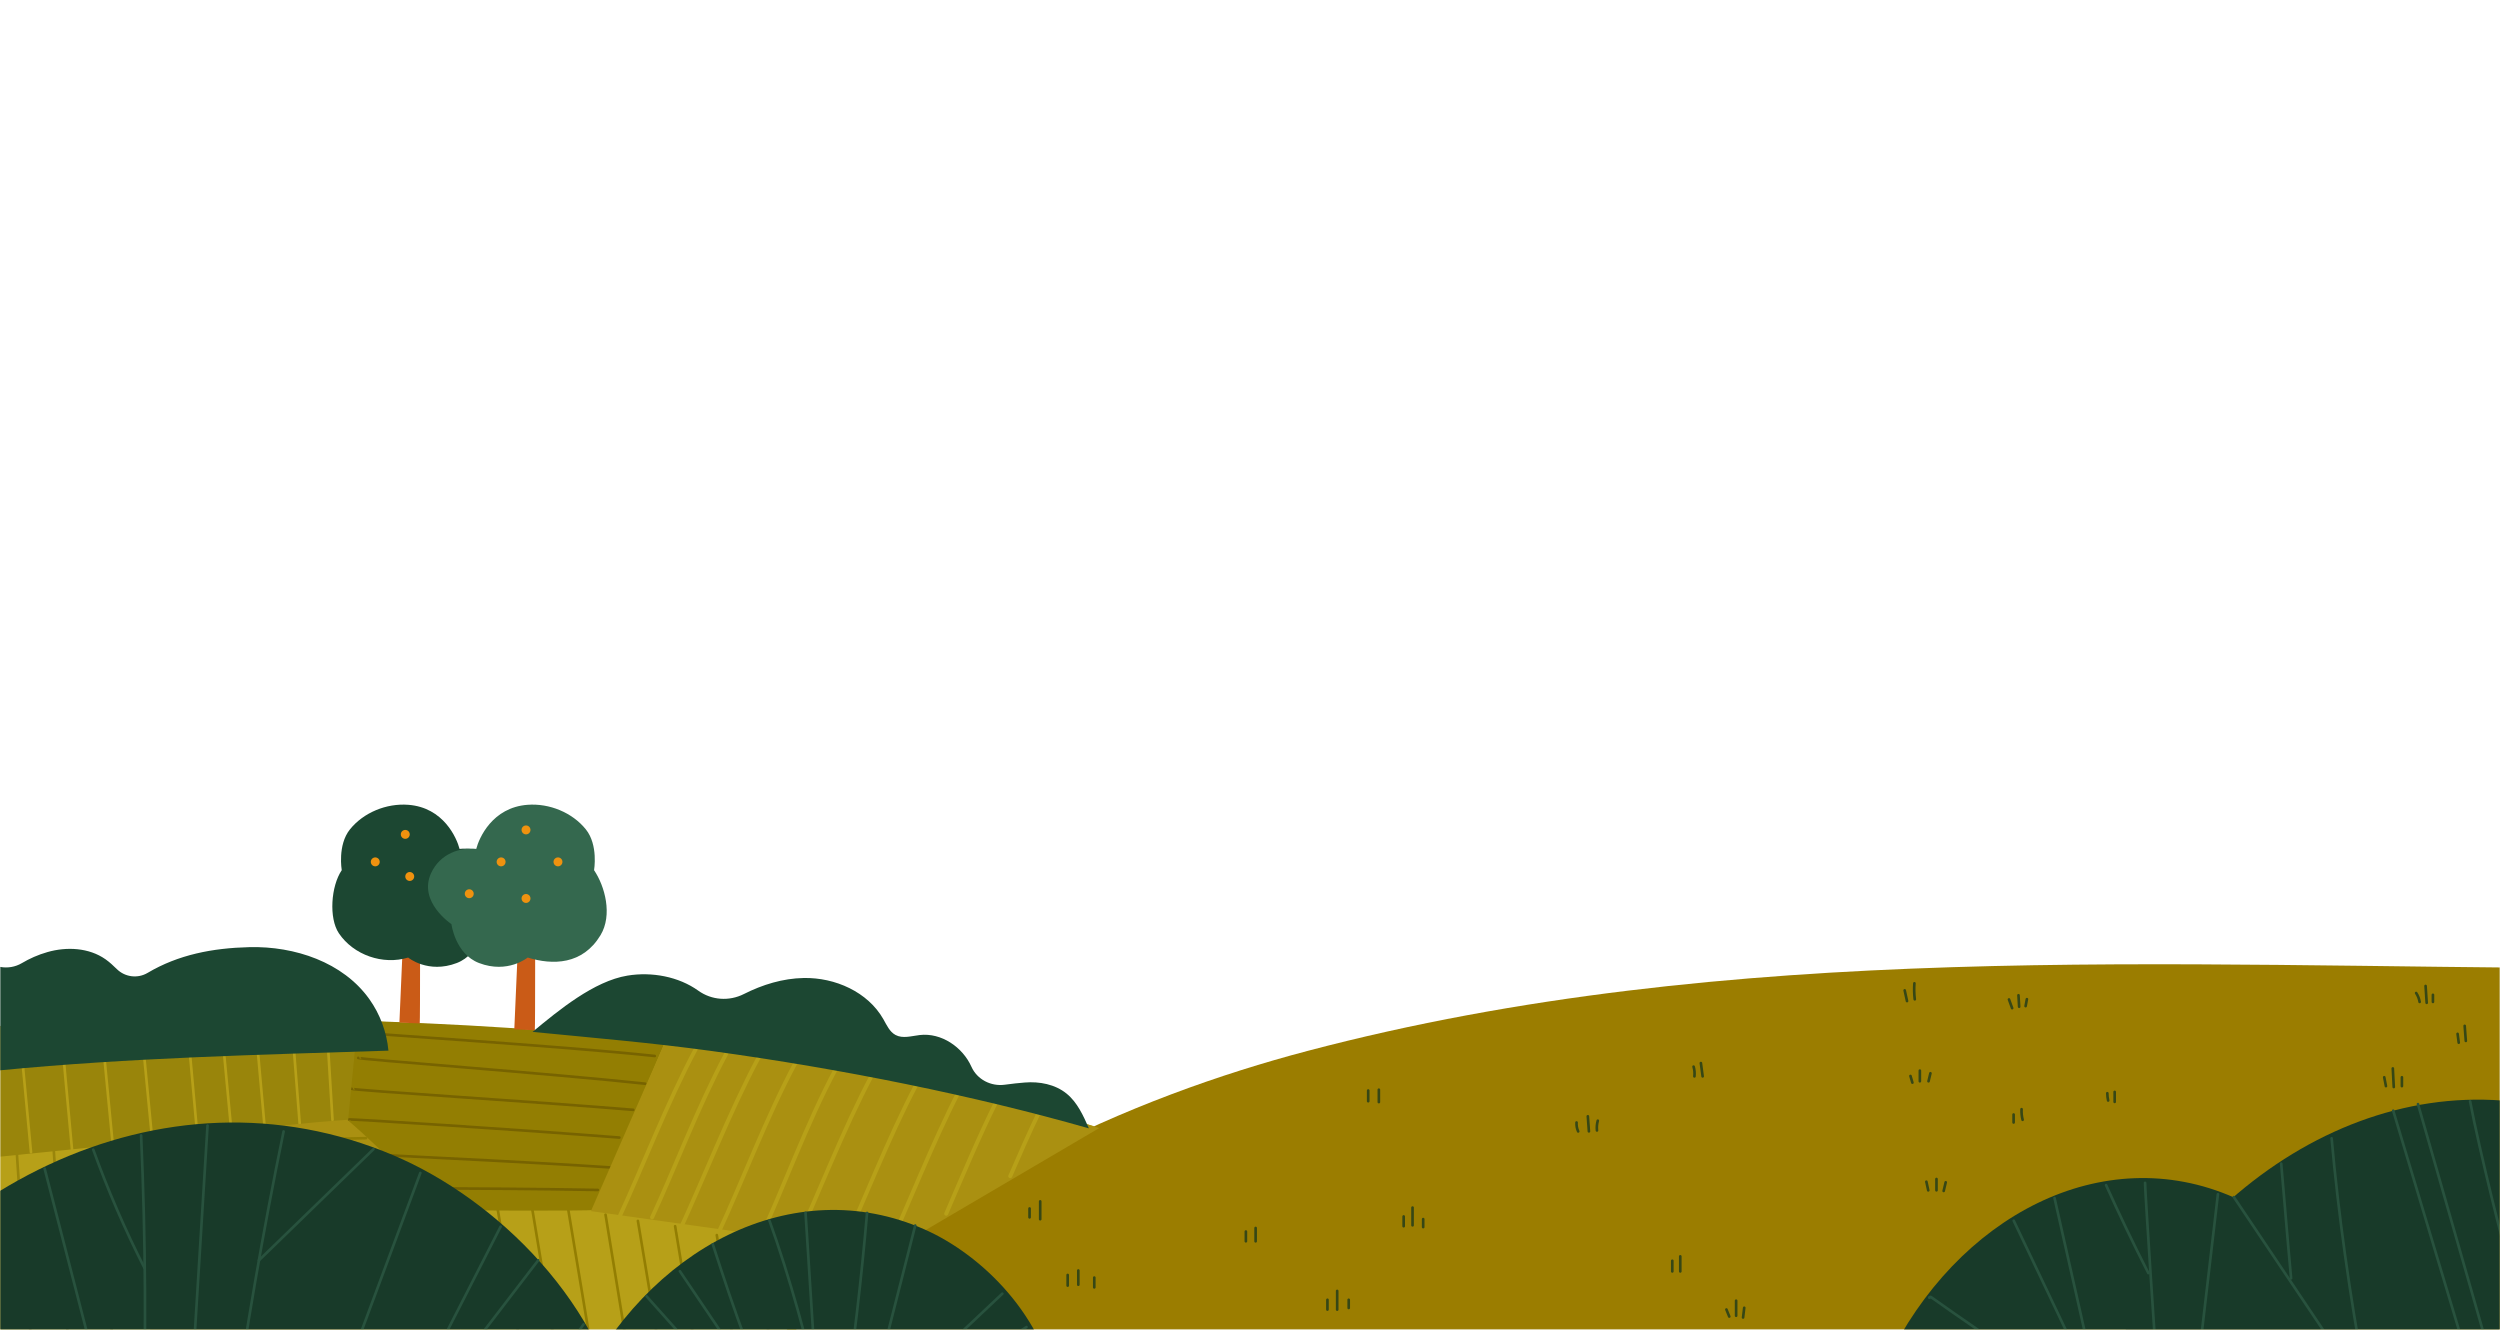 <svg width="940" height="500" viewBox="0 0 940 500" fill="none" xmlns="http://www.w3.org/2000/svg">
<mask id="mask0_1_975" style="mask-type:luminance" maskUnits="userSpaceOnUse" x="0" y="0" width="940" height="500">
<path d="M940 0H0V500H940V0Z" fill="white"/>
</mask>
<g mask="url(#mask0_1_975)">
<path d="M281.615 514.055C346.112 446.558 426.252 412.379 491.645 395.142C651.017 353.132 815.721 363.584 979.028 364.043C1009.03 364.127 1022.03 362.564 1022.03 362.564V512.094L281.615 514.055Z" fill="#9B7D00"/>
</g>
<path d="M758.948 374.222L759.195 378.531" stroke="#364715" stroke-miterlimit="10" stroke-linecap="round" stroke-linejoin="round"/>
<path d="M761.624 378.304L762.115 375.68" stroke="#364715" stroke-miterlimit="10" stroke-linecap="round" stroke-linejoin="round"/>
<path d="M755.38 375.799C755.774 376.89 756.169 377.982 756.563 379.073" stroke="#364715" stroke-miterlimit="10" stroke-linecap="round" stroke-linejoin="round"/>
<path d="M792.349 411.055C792.356 411.976 792.462 412.896 792.664 413.794" stroke="#364715" stroke-miterlimit="10" stroke-linecap="round" stroke-linejoin="round"/>
<path d="M795.115 410.555C795.115 411.805 795.115 413.055 795.115 414.305" stroke="#364715" stroke-miterlimit="10" stroke-linecap="round" stroke-linejoin="round"/>
<path d="M721.865 402.555C721.865 403.888 721.865 405.222 721.865 406.555" stroke="#364715" stroke-miterlimit="10" stroke-linecap="round" stroke-linejoin="round"/>
<path d="M725.84 403.549C725.6 404.551 725.361 405.554 725.121 406.556" stroke="#364715" stroke-miterlimit="10" stroke-linecap="round" stroke-linejoin="round"/>
<path d="M718.333 404.564C718.575 405.4 718.817 406.235 719.058 407.071" stroke="#364715" stroke-miterlimit="10" stroke-linecap="round" stroke-linejoin="round"/>
<path d="M728.115 443.305C728.115 444.722 728.115 446.138 728.115 447.555" stroke="#364715" stroke-miterlimit="10" stroke-linecap="round" stroke-linejoin="round"/>
<path d="M730.818 447.794C731.074 446.712 731.33 445.63 731.586 444.548" stroke="#364715" stroke-miterlimit="10" stroke-linecap="round" stroke-linejoin="round"/>
<path d="M724.312 444.316C724.548 445.402 724.783 446.489 725.019 447.575" stroke="#364715" stroke-miterlimit="10" stroke-linecap="round" stroke-linejoin="round"/>
<path d="M908.472 373.373C909.136 374.381 909.585 375.531 909.779 376.722" stroke="#364715" stroke-miterlimit="10" stroke-linecap="round" stroke-linejoin="round"/>
<path d="M912.022 370.728C912.158 372.837 912.295 374.947 912.431 377.056" stroke="#364715" stroke-miterlimit="10" stroke-linecap="round" stroke-linejoin="round"/>
<path d="M914.781 374.055C914.781 374.944 914.781 375.833 914.781 376.722" stroke="#364715" stroke-miterlimit="10" stroke-linecap="round" stroke-linejoin="round"/>
<path d="M924.057 388.729C924.199 389.836 924.341 390.943 924.483 392.051" stroke="#364715" stroke-miterlimit="10" stroke-linecap="round" stroke-linejoin="round"/>
<path d="M926.721 385.726C926.863 387.613 927.005 389.499 927.147 391.386" stroke="#364715" stroke-miterlimit="10" stroke-linecap="round" stroke-linejoin="round"/>
<path d="M896.47 405.051C896.684 406.164 896.898 407.276 897.112 408.389" stroke="#364715" stroke-miterlimit="10" stroke-linecap="round" stroke-linejoin="round"/>
<path d="M899.696 401.726C899.817 404.059 899.937 406.392 900.058 408.725" stroke="#364715" stroke-miterlimit="10" stroke-linecap="round" stroke-linejoin="round"/>
<path d="M903.115 405.055C903.115 406.166 903.115 407.277 903.115 408.388" stroke="#364715" stroke-miterlimit="10" stroke-linecap="round" stroke-linejoin="round"/>
<path d="M757.115 422.055C757.115 421.055 757.115 420.055 757.115 419.055" stroke="#364715" stroke-miterlimit="10" stroke-linecap="round" stroke-linejoin="round"/>
<path d="M760.11 417.055C760.042 418.394 760.173 419.742 760.5 421.042" stroke="#364715" stroke-miterlimit="10" stroke-linecap="round" stroke-linejoin="round"/>
<path d="M628.781 474.055C628.781 475.388 628.781 476.722 628.781 478.055" stroke="#364715" stroke-miterlimit="10" stroke-linecap="round" stroke-linejoin="round"/>
<path d="M631.781 472.388C631.781 474.277 631.781 476.166 631.781 478.055" stroke="#364715" stroke-miterlimit="10" stroke-linecap="round" stroke-linejoin="round"/>
<path d="M649.134 492.38C649.489 493.26 649.844 494.14 650.199 495.021" stroke="#364715" stroke-miterlimit="10" stroke-linecap="round" stroke-linejoin="round"/>
<path d="M652.781 494.722C652.781 492.833 652.781 490.944 652.781 489.055" stroke="#364715" stroke-miterlimit="10" stroke-linecap="round" stroke-linejoin="round"/>
<path d="M655.395 495.382C655.539 494.164 655.684 492.946 655.828 491.727" stroke="#364715" stroke-miterlimit="10" stroke-linecap="round" stroke-linejoin="round"/>
<path d="M592.782 422.055C592.705 423.202 592.917 424.367 593.392 425.414" stroke="#364715" stroke-miterlimit="10" stroke-linecap="round" stroke-linejoin="round"/>
<path d="M597.024 419.728C597.159 421.615 597.294 423.502 597.429 425.389" stroke="#364715" stroke-miterlimit="10" stroke-linecap="round" stroke-linejoin="round"/>
<path d="M600.458 425.054C600.326 423.826 600.432 422.573 600.77 421.385" stroke="#364715" stroke-miterlimit="10" stroke-linecap="round" stroke-linejoin="round"/>
<path d="M636.789 401.053C637.133 402.239 637.241 403.493 637.104 404.721" stroke="#364715" stroke-miterlimit="10" stroke-linecap="round" stroke-linejoin="round"/>
<path d="M639.532 399.711C639.751 401.378 639.971 403.045 640.19 404.712" stroke="#364715" stroke-miterlimit="10" stroke-linecap="round" stroke-linejoin="round"/>
<path d="M716.163 372.378C716.455 373.72 716.748 375.063 717.04 376.405" stroke="#364715" stroke-miterlimit="10" stroke-linecap="round" stroke-linejoin="round"/>
<path d="M719.813 369.724C719.66 371.728 719.707 373.747 719.951 375.742" stroke="#364715" stroke-miterlimit="10" stroke-linecap="round" stroke-linejoin="round"/>
<path d="M514.448 414.055V410.041" stroke="#364715" stroke-miterlimit="10" stroke-linecap="round" stroke-linejoin="round"/>
<path d="M518.448 414.388V409.722" stroke="#364715" stroke-miterlimit="10" stroke-linecap="round" stroke-linejoin="round"/>
<path d="M527.781 461.055V457.388" stroke="#364715" stroke-miterlimit="10" stroke-linecap="round" stroke-linejoin="round"/>
<path d="M531.115 460.722V454.055" stroke="#364715" stroke-miterlimit="10" stroke-linecap="round" stroke-linejoin="round"/>
<path d="M535.115 461.388V458.388" stroke="#364715" stroke-miterlimit="10" stroke-linecap="round" stroke-linejoin="round"/>
<path d="M468.448 463.055V466.722" stroke="#364715" stroke-miterlimit="10" stroke-linecap="round" stroke-linejoin="round"/>
<path d="M472.115 461.722V466.733" stroke="#364715" stroke-miterlimit="10" stroke-linecap="round" stroke-linejoin="round"/>
<path d="M499.115 488.722V492.404" stroke="#364715" stroke-miterlimit="10" stroke-linecap="round" stroke-linejoin="round"/>
<path d="M502.781 485.388V492.42" stroke="#364715" stroke-miterlimit="10" stroke-linecap="round" stroke-linejoin="round"/>
<path d="M507.115 488.722V491.795" stroke="#364715" stroke-miterlimit="10" stroke-linecap="round" stroke-linejoin="round"/>
<path d="M387.115 454.388V457.722" stroke="#364715" stroke-miterlimit="10" stroke-linecap="round" stroke-linejoin="round"/>
<path d="M391.115 451.722V458.422" stroke="#364715" stroke-miterlimit="10" stroke-linecap="round" stroke-linejoin="round"/>
<path d="M401.448 483.388V479.388" stroke="#364715" stroke-miterlimit="10" stroke-linecap="round" stroke-linejoin="round"/>
<path d="M405.448 483.055V477.711" stroke="#364715" stroke-miterlimit="10" stroke-linecap="round" stroke-linejoin="round"/>
<path d="M411.448 484.055V480.373" stroke="#364715" stroke-miterlimit="10" stroke-linecap="round" stroke-linejoin="round"/>
<mask id="mask1_1_975" style="mask-type:luminance" maskUnits="userSpaceOnUse" x="0" y="0" width="944" height="500">
<path d="M940 500H0V0H943.401L940 500Z" fill="white"/>
</mask>
<g mask="url(#mask1_1_975)">
<path d="M-50.199 516.127L264.783 514.28C264.783 514.28 292.51 506.505 299.167 500C307.919 491.446 320.001 481.716 335.706 469.651C368.872 444.172 411.567 423.525 411.567 423.525C409.608 422.93 407.625 422.34 405.619 421.757C282.971 386.074 74.747 372.448 -51.151 391.46L-50.199 516.127Z" fill="#B7A018"/>
<path d="M223.178 454.911C236.205 456.303 251.436 457.767 264.464 459.159C287.728 461.645 311.161 464.165 333.526 471.036C328.782 473.378 299.392 498.68 285.017 514.055C284.573 514.055 175.767 515.055 175.767 515.055L165.517 455.055C165.517 455.055 223.18 455.155 223.178 454.911Z" fill="#B7A018"/>
<path d="M174.7 452.016C180.454 479.127 185.182 514.722 185.182 515.388" stroke="#937E02" stroke-miterlimit="10"/>
<path d="M186.7 452.016C187.016 454.055 197.182 514.722 197.182 515.388" stroke="#937E02" stroke-miterlimit="10"/>
<path d="M199.7 452.016C200.016 454.055 210.182 514.722 210.182 515.388" stroke="#937E02" stroke-miterlimit="10"/>
<path d="M213.2 452.016C213.516 454.055 223.682 514.722 223.682 515.388" stroke="#937E02" stroke-miterlimit="10" stroke-linecap="round" stroke-linejoin="round"/>
<path d="M227.683 456.722C227.999 458.761 237.183 514.722 237.183 515.389" stroke="#937E02" stroke-miterlimit="10" stroke-linecap="round" stroke-linejoin="round"/>
<path d="M239.849 459.055C240.165 461.094 249.182 514.722 249.182 515.388" stroke="#937E02" stroke-miterlimit="10" stroke-linecap="round" stroke-linejoin="round"/>
<path d="M253.849 461.055C254.165 463.094 262.516 513.388 262.516 514.055" stroke="#937E02" stroke-miterlimit="10" stroke-linecap="round" stroke-linejoin="round"/>
<path d="M269.516 464.388C269.832 466.427 277.183 513.388 277.183 514.055" stroke="#937E02" stroke-miterlimit="10" stroke-linecap="round" stroke-linejoin="round"/>
<path d="M283.266 464.388C283.509 465.959 287.927 494.185 289.944 507.374" stroke="#937E02" stroke-miterlimit="10" stroke-linecap="round" stroke-linejoin="round"/>
<path d="M300.766 467.638C300.942 468.774 302.861 482.758 304.526 495.042" stroke="#937E02" stroke-miterlimit="10" stroke-linecap="round" stroke-linejoin="round"/>
<path d="M317.016 470.388C317.052 470.622 317.772 475.428 318.712 481.717" stroke="#937E02" stroke-miterlimit="10" stroke-linecap="round" stroke-linejoin="round"/>
<path d="M130.516 421.055C130.516 421.055 133.183 393.805 134.516 383.722C168.792 385.026 211.595 386.738 249.766 392.555C242.124 410.518 230.819 436.948 223.177 454.911C223.1 455.459 165.516 455.055 165.516 455.055L130.516 421.055Z" fill="#937E02"/>
<path d="M135.016 388.097C134.766 388.597 210.163 393.202 246.183 397.055" stroke="#776300" stroke-miterlimit="10" stroke-linecap="round" stroke-linejoin="round"/>
<path d="M134.683 397.763C134.433 398.263 206.58 403.618 242.6 407.471" stroke="#776300" stroke-miterlimit="10" stroke-linecap="round" stroke-linejoin="round"/>
<path d="M132.261 409.385C132.023 409.891 202 414.286 238.1 417.304" stroke="#776300" stroke-miterlimit="10" stroke-linecap="round" stroke-linejoin="round"/>
<path d="M130.891 420.93C131.125 420.619 194.639 424.722 232.875 427.724" stroke="#776300" stroke-miterlimit="10" stroke-linecap="round" stroke-linejoin="round"/>
<path d="M145.513 434.367C163.756 435.333 201.207 437.054 229.291 438.942" stroke="#776300" stroke-miterlimit="10" stroke-linecap="round" stroke-linejoin="round"/>
<path d="M158.018 446.792C176.577 446.889 202.898 447.001 224.779 447.426" stroke="#776300" stroke-miterlimit="10" stroke-linecap="round" stroke-linejoin="round"/>
<path d="M134.516 383.722L130.849 421.555L-50.401 440.055C-51.151 439.555 -51.401 392.585 -51.151 391.46C-43.651 390.002 -34.043 389.226 -24.984 388.222C21.19 383.105 74.325 380.378 134.516 383.722Z" fill="#99850B"/>
<path d="M37.893 383.911C37.988 386.48 38.478 389.598 38.724 392.157C39.95 404.929 41.175 417.702 42.401 430.474" stroke="#B7A018" stroke-miterlimit="10" stroke-linecap="round" stroke-linejoin="round"/>
<path d="M22.846 384.688C22.941 387.257 25.883 419.788 27.109 432.56" stroke="#B7A018" stroke-miterlimit="10" stroke-linecap="round" stroke-linejoin="round"/>
<path d="M7.392 386.383C7.487 388.952 7.733 391.512 7.978 394.071C9.204 406.843 10.429 420.45 11.655 433.222" stroke="#B7A018" stroke-miterlimit="10" stroke-linecap="round" stroke-linejoin="round"/>
<path d="M52.872 383.18L57.246 428.751" stroke="#B7A018" stroke-miterlimit="10" stroke-linecap="round" stroke-linejoin="round"/>
<path d="M70.256 383.18L74.174 426.694" stroke="#B7A018" stroke-miterlimit="10" stroke-linecap="round" stroke-linejoin="round"/>
<path d="M83.008 382.847L86.998 425.388" stroke="#B7A018" stroke-miterlimit="10" stroke-linecap="round" stroke-linejoin="round"/>
<path d="M95.849 382.847L99.474 423.472" stroke="#B7A018" stroke-miterlimit="10" stroke-linecap="round" stroke-linejoin="round"/>
<path d="M109.651 383.586L112.683 422.417" stroke="#B7A018" stroke-miterlimit="10" stroke-linecap="round" stroke-linejoin="round"/>
<path d="M122.735 383.586L125.016 421.055" stroke="#B7A018" stroke-miterlimit="10" stroke-linecap="round" stroke-linejoin="round"/>
<path d="M50.058 429.801C56.335 460.734 56.85 516.055 56.85 516.055C56.85 516.722 175.517 514.388 175.517 514.388C175.517 514.388 168.134 471.634 165.517 455.055C165.517 455.055 142.386 430.709 130.517 421.055C105.15 422.663 50.058 429.801 50.058 429.801Z" fill="#AA9011"/>
<path d="M53.487 441.092L147.766 438.943" stroke="#937E02" stroke-miterlimit="10" stroke-linecap="round" stroke-linejoin="round"/>
<path d="M55.059 429.825L137.607 427.944" stroke="#937E02" stroke-miterlimit="10" stroke-linecap="round" stroke-linejoin="round"/>
<path d="M55.059 454.055L159.266 450.574" stroke="#937E02" stroke-miterlimit="10" stroke-linecap="round" stroke-linejoin="round"/>
<path d="M55.059 468.055L165.516 465.055" stroke="#937E02" stroke-miterlimit="10" stroke-linecap="round" stroke-linejoin="round"/>
<path d="M57.454 482.055L167.911 479.055" stroke="#937E02" stroke-miterlimit="10" stroke-linecap="round" stroke-linejoin="round"/>
<path d="M57.454 496.663L167.911 493.663" stroke="#937E02" stroke-miterlimit="10" stroke-linecap="round" stroke-linejoin="round"/>
<path d="M36.754 430.538C38.539 459.41 40.802 488.252 43.541 517.049" stroke="#99850B" stroke-miterlimit="10"/>
<path d="M20.083 430.538C21.868 459.41 24.131 488.252 26.869 517.049" stroke="#99850B" stroke-miterlimit="10"/>
<path d="M6.131 430.538C7.916 459.41 10.179 488.252 12.918 517.049" stroke="#99850B" stroke-miterlimit="10"/>
<path d="M222.183 455.388L249.735 392.508C249.735 392.508 262.055 393.801 277.516 395.888C294.603 398.194 315.417 401.398 325.266 403.305C326.022 403.451 326.837 403.606 327.705 403.768C337.338 405.571 353.547 408.36 368.683 411.888C391.763 417.267 413.266 424.168 413.266 424.168L333.525 471.036L222.183 455.388Z" fill="#AA9011"/>
<path d="M232.933 457.472C240.96 440.314 251.033 414.135 261.579 394.493" stroke="#B7A018" stroke-width="1.5" stroke-miterlimit="10" stroke-linecap="round" stroke-linejoin="round"/>
<path d="M245.183 457.722C253.21 440.564 262.533 415.822 273.079 396.18" stroke="#B7A018" stroke-width="1.5" stroke-miterlimit="10" stroke-linecap="round" stroke-linejoin="round"/>
<path d="M255.516 462.722C263.543 445.564 274.658 417.322 285.203 397.68" stroke="#B7A018" stroke-width="1.5" stroke-miterlimit="10" stroke-linecap="round" stroke-linejoin="round"/>
<path d="M270.516 462.722C278.543 445.564 288.47 419.447 299.016 399.805" stroke="#B7A018" stroke-width="1.5" stroke-miterlimit="10" stroke-linecap="round" stroke-linejoin="round"/>
<path d="M286.016 465.055C294.043 447.897 303.595 421.822 314.141 402.18" stroke="#B7A018" stroke-width="1.5" stroke-miterlimit="10" stroke-linecap="round" stroke-linejoin="round"/>
<path d="M299.183 467.388C307.138 450.384 317.286 424.091 327.732 404.503" stroke="#B7A018" stroke-width="1.5" stroke-miterlimit="10" stroke-linecap="round" stroke-linejoin="round"/>
<path d="M316.183 470.388C324.103 453.459 334.197 427.323 344.594 407.762" stroke="#B7A018" stroke-width="1.5" stroke-miterlimit="10" stroke-linecap="round" stroke-linejoin="round"/>
<path d="M333.516 470.388C341.089 454.201 350.65 429.595 360.563 410.369" stroke="#B7A018" stroke-width="1.5" stroke-miterlimit="10" stroke-linecap="round" stroke-linejoin="round"/>
<path d="M355.772 456.355C361.54 443.028 368.029 427.468 374.728 413.995" stroke="#B7A018" stroke-width="1.5" stroke-miterlimit="10" stroke-linecap="round" stroke-linejoin="round"/>
<path d="M379.857 442.225C383.299 434.258 386.911 426.053 390.603 418.35" stroke="#B7A018" stroke-width="1.5" stroke-miterlimit="10" stroke-linecap="round" stroke-linejoin="round"/>
</g>
<mask id="mask2_1_975" style="mask-type:luminance" maskUnits="userSpaceOnUse" x="0" y="0" width="940" height="500">
<path d="M940 0H0V500H940V0Z" fill="white"/>
</mask>
<g mask="url(#mask2_1_975)">
<path d="M409.426 424.27C407.326 419.472 405.084 414.484 401.017 411.184C396.703 407.683 390.831 406.577 385.293 407.03C383.076 407.211 380.492 407.474 377.854 407.846C372.634 408.582 367.41 405.906 365.256 401.095C361.953 393.715 353.955 388.212 345.797 389.176C342.737 389.538 339.443 390.608 336.726 389.155C334.486 387.958 333.399 385.42 332.143 383.213C326.314 372.964 314.003 367.513 302.214 367.727C294.355 367.87 286.741 370.203 279.688 373.761C274.165 376.547 267.598 376.104 262.57 372.5C255.166 367.193 245.088 365.324 235.925 366.829C223.337 368.898 210.061 379.849 200.24 387.992C223.115 390.242 244.928 392.066 267.737 395.2C316.801 401.942 366.261 411.93 409.426 424.27Z" fill="#1C4732"/>
<path d="M146.048 395.042C145.42 388.095 142.91 381.327 138.856 375.65C128.947 361.777 110.816 355.707 93.773 356.127C79.902 356.469 67.039 358.959 55.51 365.8C51.783 368.011 47.041 367.424 43.945 364.392C42.59 363.065 41.21 361.769 39.662 360.683C33.454 356.33 25.12 355.895 17.832 357.984C14.21 359.022 11.125 360.426 8.202 362.146C3.212 365.081 -3.187 363.906 -6.932 359.492C-9.1 356.937 -11.098 354.717 -11.576 354.305C-29.929 338.483 -53.309 349.71 -66.713 366.126C-73.07 373.911 -77.251 382.461 -78.996 392.317C-79.411 394.66 -80.679 414.572 -82.883 415.057C-55.927 409.133 -28.119 405.186 0 402.445C48.678 397.699 98.292 396.566 146.048 395.042Z" fill="#1C4732"/>
</g>
<mask id="mask3_1_975" style="mask-type:luminance" maskUnits="userSpaceOnUse" x="0" y="0" width="940" height="500">
<path d="M940 0H0V500H940V0Z" fill="white"/>
</mask>
<g mask="url(#mask3_1_975)">
<path d="M791.943 513.801C830.351 433.758 910.122 392.593 981.382 424.063C1012.72 437.902 1047.37 471.824 1053.61 515.135L791.943 513.801Z" fill="#183A29"/>
<path d="M709.252 512.202C735.762 456.955 790.822 428.542 840.007 450.263C861.637 459.815 885.554 483.229 889.864 513.123L709.252 512.202Z" fill="#183A29"/>
<path d="M757.167 458.996L782.673 512.576" stroke="#28523E" stroke-miterlimit="10" stroke-linecap="round" stroke-linejoin="round"/>
<path d="M772.499 450.47L786.527 512.638" stroke="#28523E" stroke-miterlimit="10" stroke-linecap="round" stroke-linejoin="round"/>
<path d="M806.545 444.762C806.545 448.48 810.916 514.036 810.916 514.036" stroke="#28523E" stroke-miterlimit="10" stroke-linecap="round" stroke-linejoin="round"/>
<path d="M725.518 487.944C725.109 488.001 725.727 487.459 726.062 487.7C736.22 494.989 751.398 505.179 761.556 512.469" stroke="#28523E" stroke-miterlimit="10" stroke-linecap="round" stroke-linejoin="round"/>
<path d="M839.937 450.117C854.677 472.067 869.418 494.018 884.158 515.968" stroke="#28523E" stroke-miterlimit="10" stroke-linecap="round" stroke-linejoin="round"/>
<path d="M876.687 428.009C879.105 455.538 883.746 488.827 888.949 515.968" stroke="#28523E" stroke-miterlimit="10" stroke-linecap="round" stroke-linejoin="round"/>
<path d="M833.938 449.021C830.833 475.676 827.727 502.33 824.622 528.984" stroke="#28523E" stroke-miterlimit="10" stroke-linecap="round" stroke-linejoin="round"/>
<path d="M909.163 415.148C918.975 449.424 928.786 483.7 938.597 517.977" stroke="#28523E" stroke-miterlimit="10" stroke-linecap="round" stroke-linejoin="round"/>
<path d="M899.853 417.629L929.058 515.135" stroke="#28523E" stroke-miterlimit="10" stroke-linecap="round" stroke-linejoin="round"/>
<path d="M857.73 437.528C858.048 441.262 858.366 444.997 858.683 448.732C859.22 455.047 859.758 461.362 860.295 467.677C860.663 471.999 861.031 476.32 861.45 480.637" stroke="#28523E" stroke-miterlimit="10" stroke-linecap="round" stroke-linejoin="round"/>
<path d="M928.757 414.092C932.116 432.062 942.485 473.541 942.919 473.056" stroke="#28523E" stroke-miterlimit="10" stroke-linecap="round" stroke-linejoin="round"/>
<path d="M791.885 445.613C796.916 456.76 802.216 467.786 807.781 478.677" stroke="#28523E" stroke-miterlimit="10" stroke-linecap="round" stroke-linejoin="round"/>
<path d="M-81.857 539.286C-35.243 445.773 61.572 397.681 148.058 434.447C186.092 450.615 228.146 490.245 235.724 540.844L-81.857 539.286Z" fill="#183A29"/>
<path d="M-28.705 473.887L9.353 542.445" stroke="#28523E" stroke-miterlimit="10" stroke-linecap="round" stroke-linejoin="round"/>
<path d="M16.792 439.437C18.018 444.192 43.349 542.445 43.349 542.445" stroke="#28523E" stroke-miterlimit="10" stroke-linecap="round" stroke-linejoin="round"/>
<path d="M53.056 426.924C54.783 466.461 54.99 504.481 53.693 544.035" stroke="#28523E" stroke-miterlimit="10" stroke-linecap="round" stroke-linejoin="round"/>
<path d="M35.057 432.249C40.542 447.461 46.979 462.33 54.318 476.74" stroke="#28523E" stroke-miterlimit="10" stroke-linecap="round" stroke-linejoin="round"/>
<path d="M78.033 423.22L70.893 540.035" stroke="#28523E" stroke-miterlimit="10" stroke-linecap="round" stroke-linejoin="round"/>
<path d="M106.636 425.419C98.864 463.206 92.29 501.24 86.928 539.444" stroke="#28523E" stroke-miterlimit="10" stroke-linecap="round" stroke-linejoin="round"/>
<path d="M97.346 473.887L140.432 432.078" stroke="#28523E" stroke-miterlimit="10" stroke-linecap="round" stroke-linejoin="round"/>
<path d="M158.045 441.04C149.904 462.935 141.762 484.829 133.621 506.724C128.706 519.942 125.573 526.62 122.091 540.286" stroke="#28523E" stroke-miterlimit="10" stroke-linecap="round" stroke-linejoin="round"/>
<path d="M146.691 542.445C144.834 546.075 176.354 484.45 188.242 461.207" stroke="#28523E" stroke-miterlimit="10" stroke-linecap="round" stroke-linejoin="round"/>
<path d="M148.557 544.034L202.348 473.887" stroke="#28523E" stroke-miterlimit="10" stroke-linecap="round" stroke-linejoin="round"/>
<path d="M188.844 540.779L219.424 497.956" stroke="#28523E" stroke-miterlimit="10" stroke-linecap="round" stroke-linejoin="round"/>
<path d="M216.857 524.191C243.367 468.944 298.427 440.53 347.612 462.252C369.242 471.804 393.159 495.218 397.469 525.112L216.857 524.191Z" fill="#183A29"/>
<path d="M302.883 456.025L307.163 523.734" stroke="#28523E" stroke-miterlimit="10" stroke-linecap="round" stroke-linejoin="round"/>
<path d="M289.309 458.945C296.702 479.522 303.934 505.259 308.34 526.675" stroke="#28523E" stroke-miterlimit="10" stroke-linecap="round" stroke-linejoin="round"/>
<path d="M255.637 477.982C267.923 496.181 280.208 514.38 292.494 532.578" stroke="#28523E" stroke-miterlimit="10" stroke-linecap="round" stroke-linejoin="round"/>
<path d="M268.013 467.85C276.125 492.787 284.325 517.927 297.358 540.682" stroke="#28523E" stroke-miterlimit="10" stroke-linecap="round" stroke-linejoin="round"/>
<path d="M243.085 487.386L279.669 528.406" stroke="#28523E" stroke-miterlimit="10" stroke-linecap="round" stroke-linejoin="round"/>
<path d="M326.014 456.074C323.907 480.8 321.017 505.46 317.35 530.004" stroke="#28523E" stroke-miterlimit="10" stroke-linecap="round" stroke-linejoin="round"/>
<path d="M344.124 460.802L321.041 551.483" stroke="#28523E" stroke-miterlimit="10" stroke-linecap="round" stroke-linejoin="round"/>
<path d="M332.121 526.111C352.336 509.413 357.874 504.5 376.865 486.422" stroke="#28523E" stroke-miterlimit="10" stroke-linecap="round" stroke-linejoin="round"/>
<path d="M343.697 526.738C362.152 514.095 367.016 510.9 385.946 498.98" stroke="#28523E" stroke-miterlimit="10" stroke-linecap="round" stroke-linejoin="round"/>
</g>
<path d="M152.146 339.36L150.176 384.479L157.821 384.816C158.006 383.318 157.928 339.36 157.928 339.36" fill="#CA5B17"/>
<path d="M182.118 347.466C182.118 347.466 194.735 339.129 189.778 328.315C186.334 320.801 178.652 318.54 172.796 319.191C171.735 315.109 166.797 303.606 153.493 302.604C145.314 301.988 136.686 305.499 131.582 311.846C126.852 317.728 128.495 327.188 128.495 327.188C124.432 333.187 123.593 345.231 127.419 350.917C132.938 359.119 144.032 362.944 153.458 360.037C153.458 360.037 160.939 366.242 171.754 362.094C180.735 358.649 182.118 347.466 182.118 347.466Z" fill="#1C4732"/>
<path d="M154.061 313.727C154.061 314.653 153.31 315.404 152.383 315.404C151.456 315.404 150.705 314.653 150.705 313.727C150.705 312.8 151.456 312.049 152.383 312.049C153.31 312.049 154.061 312.801 154.061 313.727Z" fill="#EF920F"/>
<path d="M141.864 325.558C141.039 325.979 140.028 325.652 139.607 324.826C139.186 324.001 139.514 322.99 140.339 322.569C141.164 322.148 142.175 322.476 142.596 323.301C143.017 324.127 142.689 325.137 141.864 325.558Z" fill="#EF920F"/>
<path d="M154.061 331.233C154.988 331.233 155.739 330.482 155.739 329.555C155.739 328.628 154.988 327.877 154.061 327.877C153.134 327.877 152.383 328.628 152.383 329.555C152.383 330.482 153.134 331.233 154.061 331.233Z" fill="#EF920F"/>
<path d="M195.422 340.21L193.379 387.001L201.093 387.388C201.278 385.89 201.204 340.21 201.204 340.21" fill="#CA5B17"/>
<path d="M169.745 347.466C169.745 347.466 157.128 339.129 162.084 328.315C165.528 320.801 173.21 318.54 179.066 319.191C180.127 315.109 185.065 303.606 198.369 302.604C206.548 301.988 215.176 305.499 220.28 311.846C225.01 317.728 223.367 327.188 223.367 327.188C227.43 333.187 230.402 344.016 225.786 351.646C219.037 362.802 207.829 362.944 198.403 360.037C198.403 360.037 190.922 366.242 180.107 362.094C171.128 358.649 169.745 347.466 169.745 347.466Z" fill="#34684E"/>
<path d="M190.095 324.064C190.095 324.991 189.344 325.742 188.417 325.742C187.491 325.742 186.74 324.991 186.74 324.064C186.74 323.138 187.491 322.387 188.417 322.387C189.344 322.387 190.095 323.138 190.095 324.064Z" fill="#EF920F"/>
<path d="M178.115 336.044C178.115 336.97 177.364 337.721 176.437 337.721C175.511 337.721 174.76 336.97 174.76 336.044C174.76 335.117 175.511 334.366 176.437 334.366C177.364 334.366 178.115 335.117 178.115 336.044Z" fill="#EF920F"/>
<path d="M209.799 325.742C210.726 325.742 211.477 324.991 211.477 324.064C211.477 323.137 210.726 322.386 209.799 322.386C208.872 322.386 208.121 323.137 208.121 324.064C208.121 324.991 208.872 325.742 209.799 325.742Z" fill="#EF920F"/>
<path d="M199.462 312.049C199.462 312.976 198.711 313.727 197.784 313.727C196.858 313.727 196.106 312.976 196.106 312.049C196.106 311.123 196.857 310.372 197.784 310.372C198.711 310.372 199.462 311.123 199.462 312.049Z" fill="#EF920F"/>
<path d="M199.462 337.824C199.462 338.75 198.711 339.502 197.784 339.502C196.858 339.502 196.106 338.751 196.106 337.824C196.106 336.898 196.857 336.146 197.784 336.146C198.711 336.147 199.462 336.898 199.462 337.824Z" fill="#EF920F"/>
</svg>
